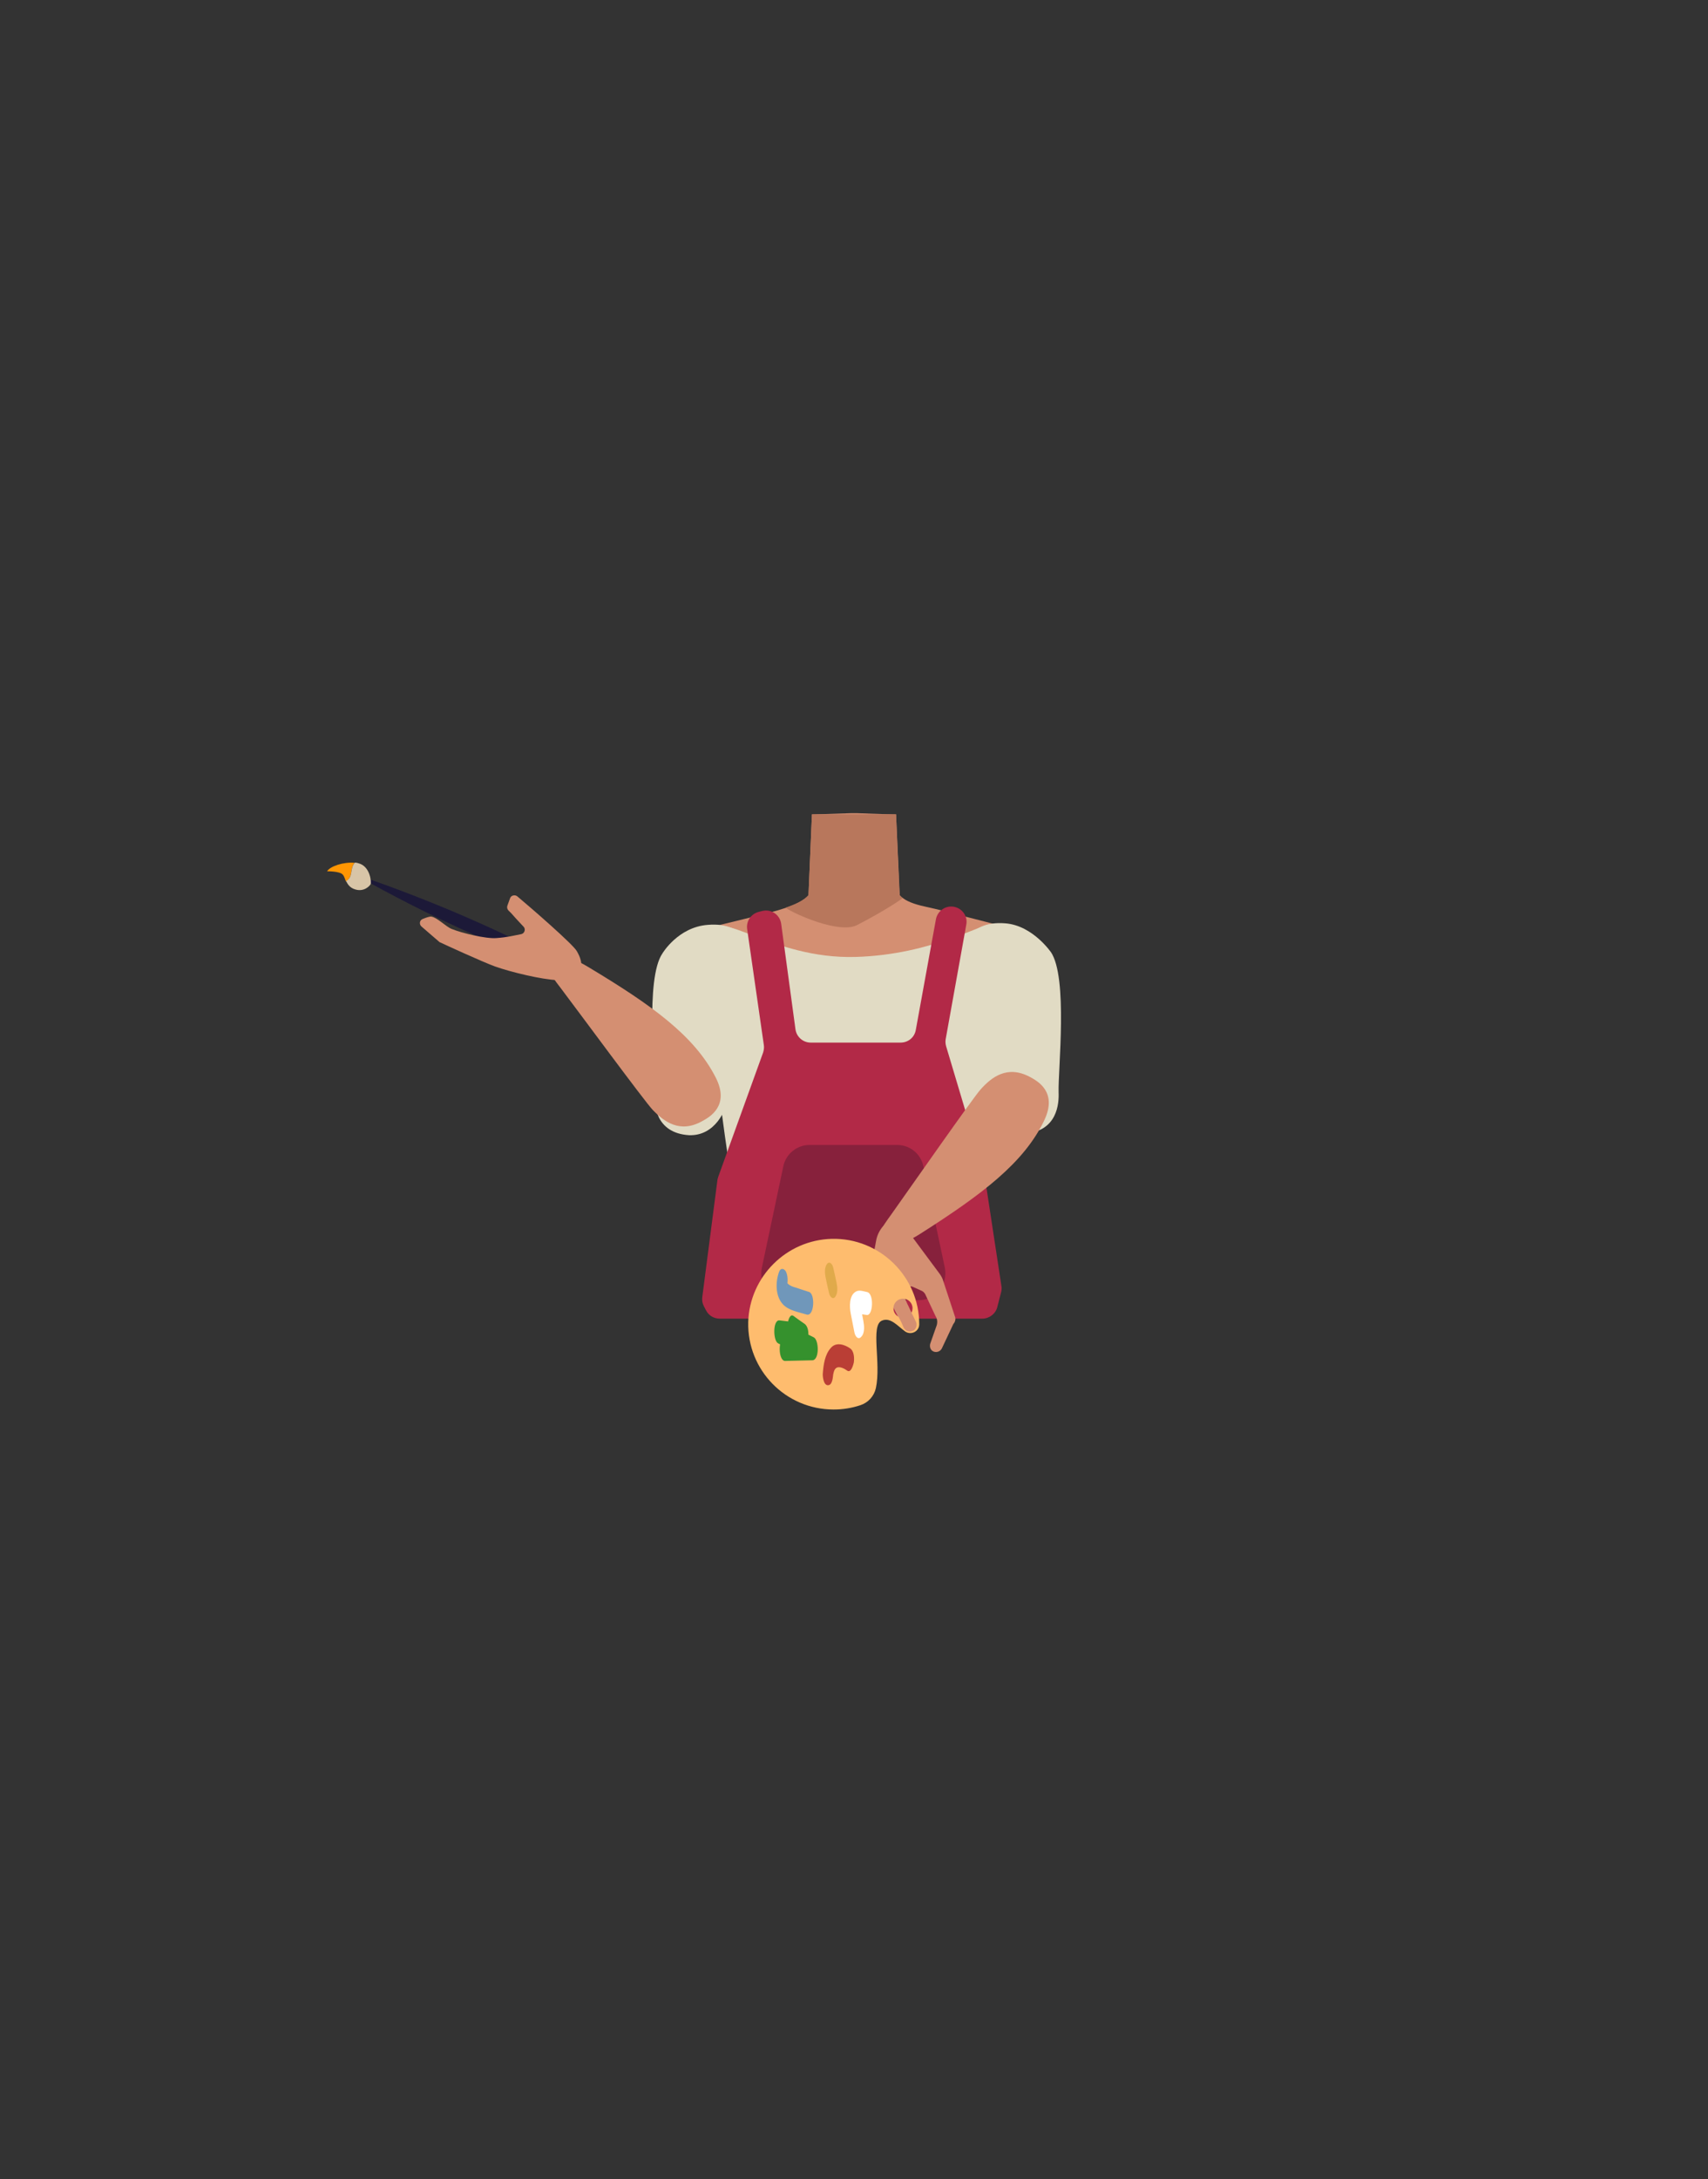 <?xml version="1.0" encoding="utf-8"?>
<!-- Generator: Adobe Illustrator 26.0.3, SVG Export Plug-In . SVG Version: 6.00 Build 0)  -->
<svg version="1.1" id="Calque_1" xmlns="http://www.w3.org/2000/svg" xmlns:xlink="http://www.w3.org/1999/xlink" x="0px" y="0px"
	 viewBox="0 0 788 1005" style="enable-background:new 0 0 788 1005;" xml:space="preserve">
<rect x="0" y="0" width="788" height="1005" fill="#333333" stroke="none"/>
<style type="text/css">
	.st0{fill:#1C1938;}
	.st1{fill:#FF9603;}
	.st2{fill:#D8C5A7;}
	.st3{fill:#D48F72;}
	.st4{fill:#B8775C;}
	.st5{fill:#E1DBC4;}
	.st6{fill:#B22947;}
	.st7{fill:#87213C;}
	.st8{fill:#FEBC6E;}
	.st9{fill:#FFFFFF;}
	.st10{fill:#35912D;}
	.st11{fill:#E0AA4B;}
	.st12{fill:#7097BA;}
	.st13{fill:#BA3E35;}
</style>
<g>
	<path class="st0" d="M163,402.9c39.4,13.3,77.6,30.3,113.8,50.8C237.2,440.5,199.1,423.4,163,402.9L163,402.9z"/>
</g>
<path class="st1" d="M163.6,397.9c-5.2-0.5-11.3,1.6-12.7,3.9c0,0,5.8-0.1,7.2,1.5c0.7,0.7,1,1.9,1.5,3.2
	C163.1,404.4,161.2,400.7,163.6,397.9z"/>
<path class="st2" d="M159.7,406.3c0.6,1.4,1.7,3.1,4,3.8c4.1,1.4,6.9-1.5,7.3-2.4s-0.2-8.2-5.6-9.6c-0.5-0.2-1.1-0.3-1.7-0.3
	C161.2,400.7,163.1,404.4,159.7,406.3z"/>
<path class="st3" d="M235.3,414.3l-1.2,3.3c-0.3,0.8-0.1,1.7,0.5,2.3c0.8,0.7,1.6,1.6,2.3,2.4c1,1.2,3.7,4,4.6,5
	c0.3,0.3,0.4,0.5,0.5,0.8l0,0c0.4,1.2-0.4,2.5-1.6,2.7c-3.7,0.7-6,1.4-11.4,1.8c-4.8,0.4-15.9-2.3-20.6-4.2c-2.6-1-6.7-5.3-9.4-5.7
	c-0.9-0.1-2.5,0.5-4,1.1s-1.7,2.5-0.5,3.5l8.1,7c0.2,0.1,0.3,0.3,0.5,0.3c2.3,1.1,19.3,8.9,25.3,11.1c7,2.5,21.7,6.1,29,6.3
	c2.3,0,7,0.1,9.7-3.8c2.3-3.3,0.4-7.2-1-9.6c-1.6-3-20.7-19.6-27.5-25.3C237.5,412.5,235.7,412.9,235.3,414.3z"/>
<g id="Calque_1_00000135671376874874536320000007383502615432167837_">
	<g id="Calque_12">
		<path class="st3" d="M465.8,459.5c0,0-0.1,3.9-9.3,10c-10.9,7.3-6.9,21.4-8.4,28.7c-1,4.9-9.9,17.3-13.7,16.6
			c-10.8-2-16.9-16.2-26.7-20.4c-5.7-2.4-8.2-4.7-13.7-2c-5.5-2.8-8-0.5-13.7,2c-9.8,4.2-15.8,18.5-26.7,20.4
			c-3.9,0.7-12.7-11.7-13.7-16.6c-1.5-7.3,2.5-21.4-8.4-28.7c-9.2-6.1-11.6-11-11.6-11c-7-17.1-6.1-26.7,3.9-29.7s29.4-7,38.6-10.1
			c4.7-1.6,8.5-3.4,10.6-5.8l1.6-37.3l18.3-0.6h2.2l14.3,0.5l4,0.1l0.7,15.7l0.6,12.9v0.5l0.4,8.2c0.4,0.5,0.9,0.9,1.5,1.3
			c2.7,2,6.8,3.2,11.6,4.2c6.5,1.3,30.5,8,37.8,9.4c3.1,0.6-2.8-0.9,0,0C475.8,430.6,472.8,442.4,465.8,459.5z"/>
		<path class="st4" d="M416.5,414.1c-5.4,4.2-18.8,11.4-21.3,12.6c-8.2,3.9-28.3-5-32.8-8.1c4.7-1.6,8.5-3.4,10.6-5.8l1.6-37.3h38.8
			l1.2,28.5v0.5l0.4,8.2C415.4,413.2,415.9,413.7,416.5,414.1z"/>
	</g>
</g>
<path class="st5" d="M444.4,563.3c14.8-35.4,22.7-134,13-137c-3.4-1-27.2,14-62.7,15c-39.1,1.1-63.8-23.7-66.9-10.3
	c-4.5,19.1,8.9,118.7,16.1,146.5c7.5,29.1,51.4,1.4,51.4,1.4S432.8,591.1,444.4,563.3z"/>
<path class="st5" d="M344.6,434.1c9,13.5-0.9,21.2-4.1,28c-5.1,10.9-2.7,33.4-4.6,44.5c-0.9,5.2-5.9,17.3-18,16.9l0,0
	c-15.5-1-16.1-14.1-15.9-19.1c0.3-10.3-4.4-53,3.6-64.7c0,0,7.2-12.2,21-13.2C335.4,425.8,340.9,428.5,344.6,434.1L344.6,434.1z"/>
<path class="st3" d="M324,517c-10.3,5.8-17.6,0.3-22.9-5.2c-3.7-3.9-34.2-45.3-42.6-56.4c-4.8-6.3-7.5-9.5-2.1-12.7
	c4.9-3,12.6,1.8,15.6,3.6c28.4,17.1,48.4,31.2,58.3,50.8C336.7,509.9,327.5,515.1,324,517z"/>
<path class="st5" d="M445.8,433.4c-9,13.5,0.9,21.2,4.1,28c5.1,10.9,2.7,33.4,4.6,44.5c0.9,5.2,5.9,17.3,18,16.9l0,0
	c15.5-1,16.1-14.1,15.9-19.1c-0.3-10.3,4.4-53-3.6-64.7c0.6,1-7.9-12.2-21-13.2C455,425.1,449.5,427.9,445.8,433.4L445.8,433.4z"/>
<path class="st6" d="M344.7,428.4l7.7,53.5c0.2,1.2,0,2.3-0.3,3.4l-20.7,57.3c-0.2,0.5-0.3,1-0.4,1.5l-7,54.1
	c-0.2,1.5,0.1,3,0.8,4.3l1,1.9c1.2,2.3,3.6,3.7,6.2,3.7h121.2c3.2,0,6.1-2.2,6.9-5.3l1.8-7c0.2-0.9,0.3-1.9,0.1-2.8l-7.7-50.6
	c0-0.3-0.1-0.6-0.2-1l-17.6-58.9c-0.3-1.1-0.4-2.2-0.2-3.3l9.5-52.8c0.7-3.6-1.5-7.1-5.1-8.1l0,0c-4-1.1-8.1,1.5-8.9,5.6l-9.3,51.1
	c-0.6,3.4-3.5,5.8-7,5.8H374c-3.5,0-6.5-2.6-7-6.1l-6.6-48.7c-0.6-4.2-4.6-6.9-8.7-5.9l-1.6,0.4
	C346.5,421.4,344.2,424.8,344.7,428.4z"/>
<path class="st7" d="M423.7,599.6h-60.1c-7.9,0-13.8-7.3-12.1-15l9.9-46.8c1.2-5.7,6.3-9.8,12.1-9.8h40.4c5.9,0,10.9,4.1,12.1,9.8
	l9.9,46.8C437.5,592.3,431.6,599.6,423.7,599.6z"/>
<path class="st3" d="M403.7,583.3l3.5,10c0.1,0.2,0.2,0.4,0.2,0.6l7.4,14.2c0.3,1.9,2.2,3.2,4.1,2.7c0.3-0.1,0.7-0.3,1-0.4
	c1.2-0.9,1.6-2.5,1-3.9l-4.4-10c0.1-2.4,2.6-4,4.8-3l4,1.8c0.6,0.3,1.1,0.8,1.5,1.4l4.8,10.2c1,1.5,1,3.4,0.3,5l-2.6,7.4
	c-0.5,1.2-0.3,2.9,0.9,3.7c1.5,1,3.5,0.4,4.3-1.1c0,0,3.6-7.6,4.9-10.4c0.2-0.4,0.4-1,0.8-1.4c0.6-0.9,0.8-2.1,0.3-3.2l-5.6-17l0,0
	c-0.4-1-1-2-1.7-2.9l-17.9-24.1l-1-1.1c-1.5-1.9-4.7,1.1-7,3.8c-1.6,1.9-2.7,4.2-3.1,6.6l-0.9,4.8
	C402.8,579.1,403,581.2,403.7,583.3z"/>
<path class="st8" d="M345.2,609.7c-0.5,22.2,17.3,40.3,39.4,40.3c4.4,0,8.5-0.7,12.4-2c3.6-1.2,6.3-4.2,7.1-7.9
	c2.5-11.5-2.6-28.9,2.8-31.1c4-1.7,7.3,2.6,10.7,5c2.7,1.9,6.5,0,6.5-3.3l0,0c0-22-18.2-39.9-40.3-39.4
	C362.8,571.8,345.8,588.8,345.2,609.7z M412.2,603.3c0-2.4,1.9-4.4,4.4-4.4c2.4,0,4.4,1.9,4.4,4.4s-1.9,4.4-4.4,4.4
	S412.2,605.8,412.2,603.3z"/>
<path class="st3" d="M412.9,604l3,5.9c0.3,0.7,0.6,1.4,0.9,2.1c0.6,1.5,2.2,2.4,3.8,1.9c0.3-0.1,0.7-0.3,1-0.4
	c1.2-0.9,1.6-2.5,1-3.9l-3.8-7.8C416.7,602.7,414.9,603.3,412.9,604z"/>
<g>
	<g>
		<path class="st9" d="M399.9,606.4c2.9,0.5,3.5-10.1,0-10.6c-1.5-0.3-3.3-1-4.8-0.3c-3.5,1.7-3.2,7.3-2.6,10.3
			c0.6,2.9,1.1,5.8,1.7,8.7c0.3,1.6,1.7,3.7,3.2,1.9c1.7-1.8,1.3-5.2,0.9-7.3c-0.4-2.4-0.9-4.6-1.3-6.9c-0.1-0.5-0.1-1-0.3-1.6
			c-0.1-0.2-0.1-0.3-0.1-0.3c-0.1,1.8-0.2,3.8-0.3,5.6c0.2-0.1,0.4,0,0.6,0C397.8,606.2,398.9,606.2,399.9,606.4L399.9,606.4z"/>
	</g>
</g>
<g>
	<g>
		<path class="st10" d="M366,606.8c-2.6-1.7-4,8.5-1.3,10.3c1.7,1.2,3.5,2.4,5.2,3.7c0.2-3.6,0.4-7.1,0.6-10.6
			c-3.6-0.4-7.3-0.9-10.9-1.3c-3.1-0.3-3,9.4-0.6,10.6c5.1,2.5,10.1,5.1,15.2,7.6c0.2-3.6,0.4-7.1,0.6-10.6
			c-4.2,0.1-8.4,0.2-12.6,0.3c-3.4,0.1-3.2,10.8,0,10.8c4.2-0.1,8.4-0.2,12.6-0.3c3.3-0.1,3.1-9.4,0.6-10.6
			c-5.1-2.5-10.1-5.1-15.2-7.6c-0.2,3.6-0.4,7.1-0.6,10.6c3.6,0.4,7.3,0.9,10.9,1.3c1.8,0.3,2.3-3.5,2.4-4.6c0.2-1.7,0-4.7-1.7-5.9
			C369.5,609.3,367.7,608.1,366,606.8L366,606.8z"/>
	</g>
</g>
<g>
	<g>
		<path class="st11" d="M384.4,584.5c-0.3-1.3-1.5-3.1-2.8-1.7c-1.3,1.7-1.1,4.4-0.7,6.3c0.5,2.4,1,4.8,1.6,7.3
			c0.3,1.2,1.5,3.2,2.8,1.7c1.3-1.7,1.1-4.4,0.7-6.3C385.5,589.4,385,587,384.4,584.5L384.4,584.5z"/>
	</g>
</g>
<g>
	<g>
		<path class="st12" d="M362.7,594.2c0.8-2.3,1-5.2,0-7.6c-0.8-1.7-2.6-2.1-3.3,0c-1.7,4.7-1.7,11.4,2,15.1
			c2.7,2.7,7.1,3.4,10.7,4.5c3.6,1.1,4.1-9.4,1.2-10.4c-2.1-0.7-4.1-1.3-6.1-2c-1.2-0.3-2.6-0.8-3.6-1.7c-0.3-0.3-0.4-0.4-0.6-0.7
			c-0.3-0.3-0.1,0.4,0,0.1c0.1-0.5,0.1,1,0.1,1.1c-0.1-1.1-0.1,1.2,0,0.3C362.7,595.1,363.5,591.5,362.7,594.2L362.7,594.2z"/>
	</g>
</g>
<g>
	<g>
		<path class="st13" d="M390.9,632.1c1.8,1.2,2.8-2.9,3-3.7c0.3-2,0.2-5.3-1.7-6.6c-2.6-1.8-6.4-3-8.8-0.3c-2.9,3.1-3.5,8-3.8,12
			c-0.1,1.1,0.3,5.4,2.4,5.3c2.1,0,2.3-3.9,2.4-5.3c-0.2,2.5-0.1,1,0,0.4c0,0,0.1-1,0-0.3s0.2-0.6,0.2-0.6c0.1-0.4,0.4-1.7,1.3-2.2
			C387.3,629.9,389.7,631.2,390.9,632.1L390.9,632.1z"/>
	</g>
</g>
<path class="st3" d="M475.1,496.6c-10.4-5.5-17.6,0.1-22.7,5.8c-3.6,4-33,46.1-41.1,57.5c-4.6,6.4-7.3,9.7-1.8,12.8
	c4.9,2.8,12.5-2.1,15.5-4c27.9-17.8,47.6-32.5,56.9-52.3C487.9,503.4,478.6,498.5,475.1,496.6z"/>
</svg>
